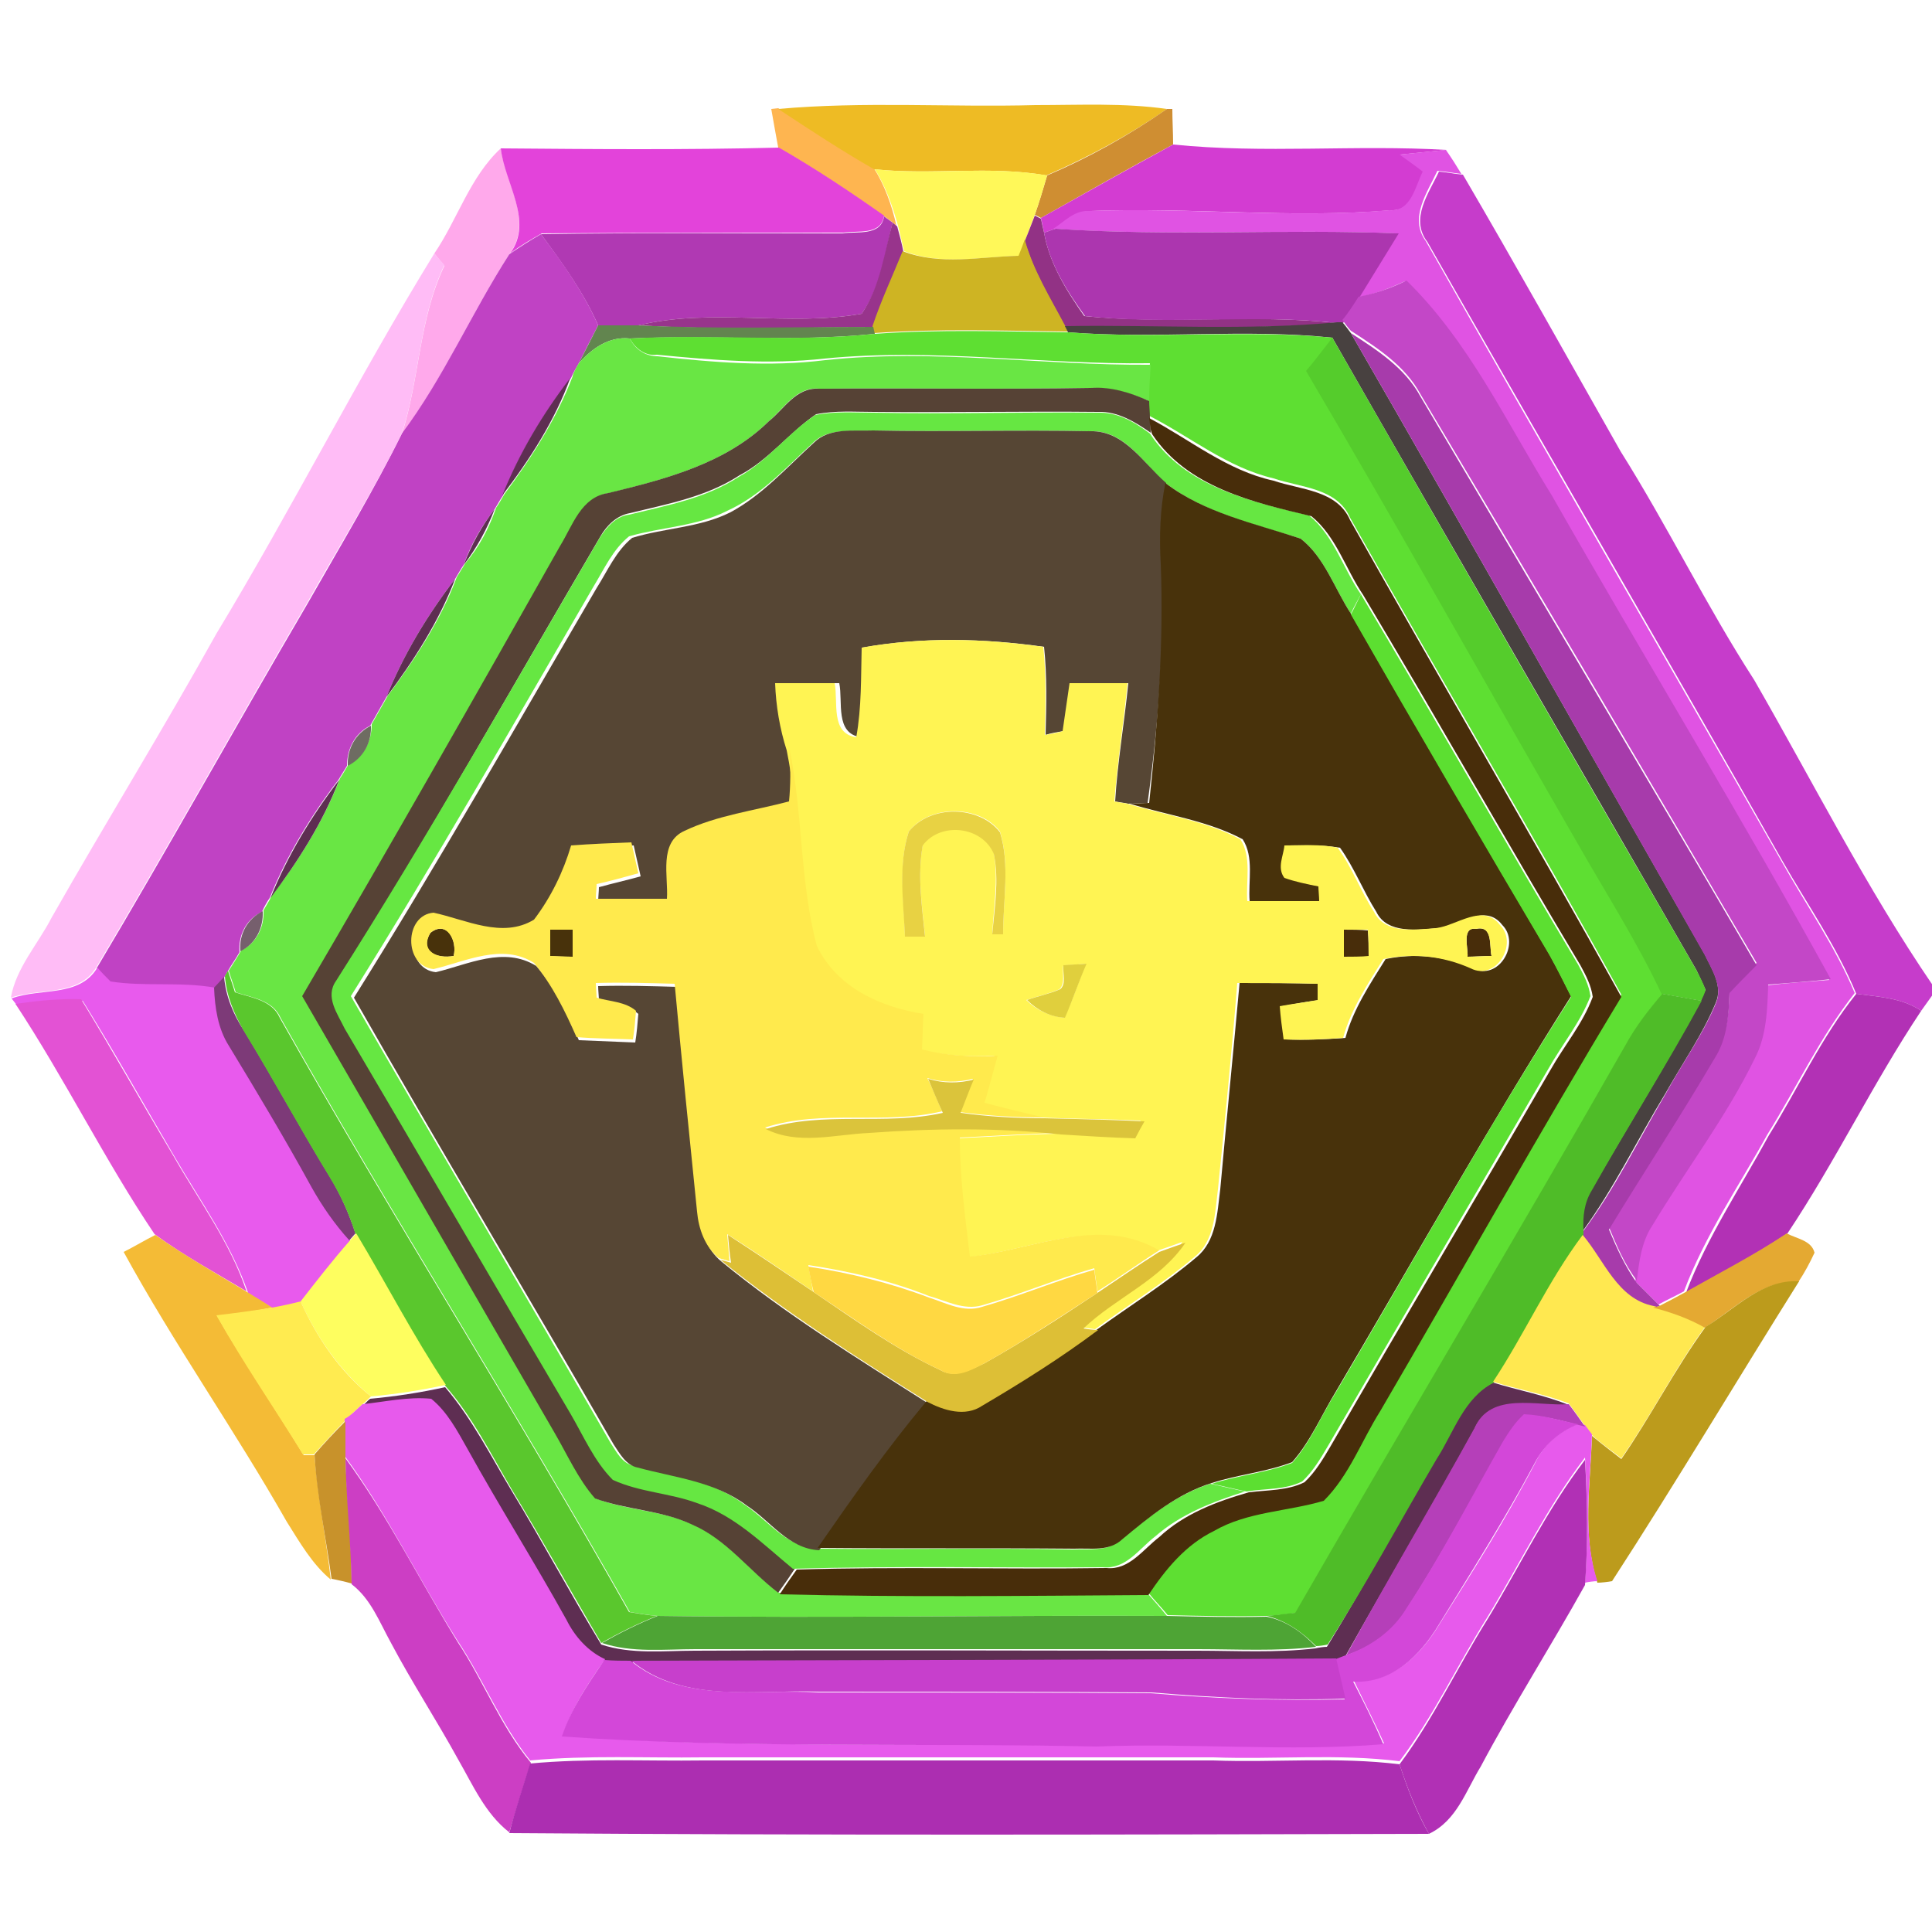 <?xml version="1.0" encoding="utf-8"?>
<!-- Generator: Adobe Illustrator 26.0.3, SVG Export Plug-In . SVG Version: 6.00 Build 0)  -->
<svg version="1.1" id="Layer_1" xmlns="http://www.w3.org/2000/svg" xmlns:xlink="http://www.w3.org/1999/xlink" x="0px" y="0px"
	 viewBox="0 0 250 250" style="enable-background:new 0 0 250 250;" xml:space="preserve">
<style type="text/css">
	.st0{fill:#FEB550;}
	.st1{fill:#EEBB24;}
	.st2{fill:#CF8E32;}
	.st3{fill:#FFA9EB;}
	.st4{fill:#E343DA;}
	.st5{fill:#D33CD2;}
	.st6{fill:#E053E3;}
	.st7{fill:#FFF859;}
	.st8{fill:#C63CCB;}
	.st9{fill:#B039B3;}
	.st10{fill:#923285;}
	.st11{fill:#98348C;}
	.st12{fill:#C042C4;}
	.st13{fill:#AC36AF;}
	.st14{fill:#CEB423;}
	.st15{fill:#FFBCF6;}
	.st16{fill:#C347C7;}
	.st17{fill:#62854F;}
	.st18{fill:#484140;}
	.st19{fill:#5EDF32;}
	.st20{fill:#A73BAB;}
	.st21{fill:#69E644;}
	.st22{fill:#55CC2C;}
	.st23{fill:#5E2E52;}
	.st24{fill:#564235;}
	.st25{fill:#66E742;}
	.st26{fill:#482D0A;}
	.st27{fill:#564634;}
	.st28{fill:#48320B;}
	.st29{fill:#5CDF31;}
	.st30{fill:#FFF453;}
	.st31{fill:#6E6C62;}
	.st32{fill:#FFEA4D;}
	.st33{fill:#E8D243;}
	.st34{fill:#765F6D;}
	.st35{fill:#E85AED;}
	.st36{fill:#E0CF3D;}
	.st37{fill:#7D3A78;}
	.st38{fill:#5AC72D;}
	.st39{fill:#E352D4;}
	.st40{fill:#4FBC28;}
	.st41{fill:#B231B5;}
	.st42{fill:#DBC43B;}
	.st43{fill:#F4BB36;}
	.st44{fill:#FEFE5F;}
	.st45{fill:#DDBF36;}
	.st46{fill:#FFE850;}
	.st47{fill:#E4A932;}
	.st48{fill:#FFD842;}
	.st49{fill:#BC9B1C;}
	.st50{fill:#FFEB50;}
	.st51{fill:#E75AEC;}
	.st52{fill:#B53FB9;}
	.st53{fill:#D347D9;}
	.st54{fill:#C8922B;}
	.st55{fill:#CC3EC4;}
	.st56{fill:#B130B5;}
	.st57{fill:#4EA435;}
	.st58{fill:#C73FCC;}
	.st59{fill:#AC2EB1;}
</style>
<g id="_x23_feb550ff">
	<path class="st0" d="M99.8,14.1l0.9-0.1c4.1,2.7,8.2,5.4,12.4,7.8c1.4,2.2,2.3,4.8,2.9,7.4l-0.6-0.5c-0.3-0.2-0.8-0.6-1.1-0.8
		c-4.4-3.1-8.9-6.1-13.6-8.8C100.4,17.5,100.1,15.8,99.8,14.1z"/>
</g>
<g id="_x23_eebb24ff">
	<path class="st1" d="M100.7,14.1c11.1-1,22.2-0.2,33.3-0.5c5.7,0,11.4-0.3,17,0.5c-4.9,3.4-10.1,6.2-15.6,8.6
		c-7.4-1.3-14.9,0-22.3-0.8C108.9,19.5,104.8,16.8,100.7,14.1z"/>
</g>
<g id="_x23_cf8e32ff">
	<path class="st2" d="M151,14.1l0.7,0c0,1.5,0.1,3,0.1,4.6c-5.8,3.1-11.4,6.3-17.1,9.5l-0.8-0.4c0.6-1.7,1.1-3.4,1.6-5.1
		C140.9,20.4,146.1,17.5,151,14.1z"/>
</g>
<g id="_x23_ffa9ebff">
	<path class="st3" d="M56.2,32.8c3-4.4,4.6-9.9,8.6-13.6c0.6,4.5,4.3,9.4,1.1,13.7c-4.9,7.6-8.5,16-13.9,23.3
		c2.3-7.2,2.2-14.9,5.5-21.8C57.2,34,56.5,33.2,56.2,32.8z"/>
</g>
<g id="_x23_e343daff">
	<path class="st4" d="M64.8,19.2c12,0.1,24,0.2,36-0.1c4.7,2.7,9.2,5.7,13.6,8.8c-0.4,2.6-3.4,1.9-5.3,2.2c-13,0-26,0-39,0.1
		c-1.4,0.8-2.8,1.6-4.1,2.6C69.1,28.6,65.3,23.7,64.8,19.2z"/>
</g>
<g id="_x23_d33cd2ff">
	<path class="st5" d="M134.7,28.2c5.7-3.2,11.4-6.4,17.1-9.5c11.8,1.2,23.6,0,35.4,0.7c-2,0.2-4,0.4-6,0.6c1.1,0.7,2.1,1.4,3.2,2.2
		c-1.1,1.9-1.6,5.1-4.3,5c-12.9,1.1-25.9-0.4-38.9,0.1c-1.8,0-3.1,1.4-4.6,2.3c-0.4,0.1-1.1,0.4-1.5,0.5
		C135,29.6,134.8,28.7,134.7,28.2z"/>
</g>
<g id="_x23_e053e3ff">
	<path class="st6" d="M181.1,20c2-0.2,4-0.4,6-0.6c0.7,1,1.4,2.1,2,3.1c-1-0.1-2-0.3-3.1-0.4c-1.3,2.8-3.7,6.1-1.5,9.1
		c15.2,26.8,30.7,53.4,46,80.2c3.2,5.7,7,11.1,9.5,17.1c-4.5,5.7-7.5,12.2-11.3,18.3c-3.7,6.7-8.1,13.1-10.8,20.3
		c-1.1,0.6-2.2,1.1-3.3,1.7c-1-1-2-2-3-3c0.3-2.5,0.6-5,2-7.1c4.3-7.3,9.6-14.1,13.3-21.7c1.5-2.9,1.7-6.3,1.7-9.5
		c2.7-0.3,5.4-0.5,8.1-0.7c-11.6-21.1-24.2-41.7-36.1-62.6c-5.9-9.5-10.7-19.9-18.8-27.8c-2,0.9-4,1.7-6.2,2.1
		c1.7-2.8,3.4-5.5,5.1-8.3c-14.8-0.6-29.6,0.4-44.4-0.6c1.4-0.9,2.7-2.4,4.6-2.3c13-0.5,26,1,38.9-0.1c2.8,0.2,3.3-3,4.3-5
		C183.2,21.5,182.2,20.8,181.1,20z"/>
</g>
<g id="_x23_fff859ff">
	<path class="st7" d="M113.2,21.9c7.4,0.8,14.9-0.5,22.3,0.8c-0.5,1.7-1,3.4-1.6,5.1c-0.4,1.1-0.8,2.1-1.2,3.2
		c-0.2,0.5-0.6,1.6-0.8,2.1c-4.9,0.1-10.1,1.3-14.9-0.6c-0.3-1.1-0.5-2.2-0.8-3.3C115.5,26.7,114.6,24.1,113.2,21.9z"/>
</g>
<g id="_x23_c63ccbff">
	<path class="st8" d="M186.2,22.2c1,0.1,2,0.3,3.1,0.4c6.9,11.8,13.6,23.8,20.4,35.8c6.1,9.7,11.1,20,17.3,29.6
		c7.6,13.2,14.5,26.9,23.1,39.5v1.2c-0.5,0.7-1,1.4-1.5,2.1c-2.5-1.7-5.5-1.8-8.4-2.2c-2.5-6.1-6.3-11.5-9.5-17.1
		c-15.2-26.8-30.7-53.4-46-80.2C182.4,28.3,184.9,25,186.2,22.2z"/>
</g>
<g id="_x23_b039b3ff">
	<path class="st9" d="M114.4,28c0.3,0.2,0.8,0.6,1.1,0.8c-1,4-1.5,8.3-4,11.8c-9.5,1.7-19.4-0.8-28.9,1.5c-1.7,0-3.5,0-5.2,0
		c-1.9-4.3-4.6-8-7.4-11.8c13-0.2,26-0.1,39-0.1C110.9,29.9,114,30.6,114.4,28z"/>
</g>
<g id="_x23_923285ff">
	<path class="st10" d="M133.9,27.9l0.8,0.4c0.1,0.5,0.3,1.4,0.4,1.8c0.7,4,2.9,7.5,5.2,10.8c10.9,1.1,21.8-0.3,32.7,0.9
		c-11.7,1-23.4,0.3-35.2,0.5c-1.9-3.6-4.1-7.2-5.2-11.1C133.1,30,133.5,28.9,133.9,27.9z"/>
</g>
<g id="_x23_98348cff">
	<path class="st11" d="M115.5,28.8l0.6,0.5c0.3,1.1,0.6,2.2,0.8,3.3c-1.3,3.2-2.8,6.4-3.9,9.7c-10.1,0.1-20.2,0.4-30.4-0.2
		c9.5-2.3,19.4,0.2,28.9-1.5C113.9,37.1,114.4,32.8,115.5,28.8z"/>
</g>
<g id="_x23_c042c4ff">
	<path class="st12" d="M65.9,32.9c1.3-0.9,2.7-1.8,4.1-2.6c2.8,3.7,5.5,7.5,7.4,11.8c-0.9,1.7-1.7,3.3-2.5,4.9
		c-0.3,0.5-0.8,1.4-1,1.9c-3.6,4.7-6.7,9.7-8.8,15.2c-0.3,0.4-0.8,1.3-1.1,1.8c-1.7,2.2-3.1,4.6-4,7.2c-0.3,0.4-0.8,1.3-1.1,1.8
		c-3.6,4.7-6.7,9.8-8.9,15.3c-0.7,1.2-1.4,2.5-2.1,3.7c-2,1-3,3-3,5.2c-0.3,0.5-0.8,1.3-1.1,1.8c-3.6,4.7-6.7,9.8-8.9,15.3
		c-0.3,0.4-0.8,1.3-1,1.8c-2,0.9-3.1,3-2.9,5.2c-0.5,0.9-1.1,1.7-1.6,2.6l-0.4,0.7c-0.3,0.3-1,1.1-1.3,1.4c-4.4-0.8-9-0.1-13.5-0.8
		c-0.4-0.5-1.3-1.4-1.7-1.8c9.3-15.6,18.1-31.5,27.3-47.2C44,70.7,48.3,63.6,52,56.1C57.4,48.9,61,40.5,65.9,32.9z"/>
</g>
<g id="_x23_ac36afff">
	<path class="st13" d="M135.1,30.1c0.4-0.1,1.1-0.4,1.5-0.5c14.8,1,29.6,0,44.4,0.6c-1.7,2.8-3.4,5.5-5.1,8.3
		c-0.7,1.1-1.4,2.2-2.1,3.3l-0.7,0c-10.9-1.2-21.8,0.3-32.7-0.9C138,37.6,135.8,34.1,135.1,30.1z"/>
</g>
<g id="_x23_ceb423ff">
	<path class="st14" d="M131.8,33.1c0.2-0.5,0.6-1.5,0.8-2.1c1.1,4,3.3,7.5,5.2,11.1l0.4,0.8c-8.4-0.1-16.7-0.4-25.1,0.2l-0.2-0.9
		c1.1-3.3,2.6-6.5,3.9-9.7C121.7,34.4,126.9,33.2,131.8,33.1z"/>
</g>
<g id="_x23_ffbcf6ff">
	<path class="st15" d="M56.2,32.8c0.3,0.4,1,1.1,1.3,1.5C54.2,41.2,54.3,49,52,56.1c-3.7,7.5-8.1,14.5-12.2,21.8
		c-9.2,15.7-18,31.6-27.3,47.2c-2.3,3.9-7.4,2.7-11.1,4c0.7-3.9,3.5-6.9,5.3-10.4C13.7,106.4,21.1,94.4,28,82
		C37.8,65.8,46.3,48.9,56.2,32.8z"/>
</g>
<g id="_x23_c347c7ff">
	<path class="st16" d="M175.8,38.4c2.1-0.4,4.2-1.1,6.2-2.1c8.1,7.9,12.9,18.3,18.8,27.8c11.9,20.9,24.5,41.5,36.1,62.6
		c-2.7,0.3-5.4,0.5-8.1,0.7c-0.1,3.2-0.2,6.6-1.7,9.5c-3.7,7.6-8.9,14.4-13.3,21.7c-1.4,2.1-1.7,4.7-2,7.1c-1.6-2.1-2.6-4.5-3.6-6.9
		c4.5-7.4,9.4-14.7,13.7-22.2c1.6-2.5,1.8-5.5,1.9-8.4c1.2-1.2,2.3-2.4,3.5-3.6c-14.4-24.6-28.9-49.1-43.5-73.6c-2-3.7-5.6-6-9-8.2
		c-0.3-0.3-0.8-1-1.1-1.4C174.4,40.6,175.1,39.5,175.8,38.4z"/>
</g>
<g id="_x23_62854fff">
	<path class="st17" d="M77.4,42.1c1.7,0,3.5,0,5.2,0c10.1,0.5,20.2,0.2,30.4,0.2l0.2,0.9c-10.5,1.1-21.1,0.1-31.7,0.6
		c-2.7-0.3-4.9,1.3-6.6,3.2C75.7,45.4,76.6,43.7,77.4,42.1z"/>
</g>
<g id="_x23_484140ff">
	<path class="st18" d="M137.8,42.2c11.7-0.2,23.5,0.6,35.2-0.5l0.7,0c0.3,0.3,0.8,1,1.1,1.4c15.4,26.7,30.5,53.6,45.8,80.4
		c0.9,1.9,2.4,4.1,1.4,6.3c-1.7,4.1-4.3,7.8-6.5,11.7c-3.6,5.9-6.6,12.2-10.7,17.8c-0.1-1.8,0.1-3.7,1.1-5.3
		c4.7-8.2,9.7-16.2,14.2-24.5c0.1-0.4,0.4-1.1,0.6-1.4c-0.4-0.9-0.8-1.8-1.2-2.6C203.8,98.2,188,71,172.4,43.7
		c-11.3-1.2-22.8,0.2-34.2-0.7L137.8,42.2z"/>
</g>
<g id="_x23_5edf32ff">
	<path class="st19" d="M81.5,43.8c10.6-0.6,21.2,0.5,31.7-0.6c8.3-0.6,16.7-0.3,25.1-0.2c11.4,0.9,22.8-0.4,34.2,0.7
		c-1.1,1.4-2.2,2.9-3.3,4.3c11.8,20.2,23.3,40.7,35,60.9c3.7,6.5,7.9,12.8,11,19.7c-1.8,2.1-3.4,4.3-4.8,6.7
		c-14,24.6-28.6,48.9-42.7,73.4c-1.2,0.2-2.5,0.3-3.7,0.4c-4.3,0.1-8.6,0-12.9-0.1c-0.8-1-1.7-1.9-2.5-2.9c2.2-3.3,4.8-6.5,8.5-8.3
		c4.4-2.5,9.5-2.4,14.2-3.9c3.2-3.2,4.8-7.7,7.3-11.6c10.5-17.8,20.5-35.9,31.2-53.6c-11.4-20.7-23.5-41.1-35.1-61.7
		c-1.7-3.9-6.4-3.9-9.9-5.1c-6-1.4-10.8-5.4-16.1-8.1c0-0.5-0.1-1.6-0.1-2.1c0-1.6,0.1-3.2,0.2-4.7c-14,0.2-28-2-42.1-0.6
		c-7.2,0.8-14.5,0.2-21.7-0.5C83.5,46.1,82.2,45.1,81.5,43.8z"/>
</g>
<g id="_x23_a73babff">
	<path class="st20" d="M174.8,43.1c3.4,2.2,7,4.5,9,8.2c14.5,24.5,29.1,49,43.5,73.6c-1.2,1.2-2.4,2.4-3.5,3.6
		c-0.1,2.9-0.3,5.9-1.9,8.4c-4.4,7.5-9.2,14.8-13.7,22.2c1,2.4,2.1,4.8,3.6,6.9c1,1,2,2,3,3l-0.8,0.2c-4.7-0.9-6.4-6-9.2-9.2l0-0.6
		c4.2-5.6,7.2-11.9,10.7-17.8c2.1-3.9,4.8-7.6,6.5-11.7c1-2.2-0.5-4.4-1.4-6.3C205.3,96.7,190.2,69.8,174.8,43.1z"/>
</g>
<g id="_x23_69e644ff">
	<path class="st21" d="M74.9,47c1.7-1.9,3.9-3.5,6.6-3.2c0.7,1.4,2,2.3,3.6,2.3c7.2,0.8,14.5,1.4,21.7,0.5c14-1.5,28,0.7,42.1,0.6
		c-0.1,1.6-0.2,3.1-0.2,4.7c-2.4-1-4.9-1.8-7.6-1.7c-11.7,0.2-23.4,0-35.1,0.1c-2.9-0.3-4.5,2.5-6.5,4.2C93.9,60,86.1,62,78.8,63.8
		c-3.5,0.5-4.6,4.2-6.2,6.8c-11,19.5-22.1,39-33.4,58.3c10.9,18.8,21.7,37.6,32.6,56.4c1.7,2.9,3.1,6.1,5.3,8.6
		c4.1,1.6,8.6,1.5,12.6,3.4c4.4,1.9,7.3,6,11.1,8.8c15.9,0.4,31.8,0.2,47.7,0.1c0.8,0.9,1.7,1.9,2.5,2.9c-22-0.1-44,0.3-65.9,0
		c-1.2-0.1-2.4-0.3-3.6-0.5c-14.6-25.9-30.6-51-45.2-76.9c-1-2.3-3.7-2.6-5.8-3.3c-0.2-0.7-0.7-2.1-0.9-2.8c0.5-0.8,1.1-1.7,1.6-2.6
		c2-1,3-3,2.9-5.2c0.2-0.4,0.8-1.3,1-1.8c3.6-4.7,6.8-9.8,8.9-15.3c0.3-0.4,0.8-1.3,1.1-1.8c2-1,3-3,3-5.2c0.7-1.2,1.4-2.5,2.1-3.7
		c3.5-4.7,6.8-9.7,8.9-15.3c0.3-0.5,0.8-1.3,1.1-1.8c1.8-2.1,3.1-4.6,4-7.2c0.3-0.4,0.8-1.3,1.1-1.8c3.5-4.7,6.7-9.7,8.8-15.2
		C74.1,48.4,74.6,47.5,74.9,47z"/>
</g>
<g id="_x23_55cc2cff">
	<path class="st22" d="M172.4,43.7c15.6,27.3,31.3,54.5,47.1,81.8c0.4,0.8,0.9,1.7,1.2,2.6c-0.1,0.4-0.4,1.1-0.6,1.4
		c-1.7-0.3-3.4-0.6-5.1-0.9c-3.2-6.8-7.3-13.2-11-19.7c-11.7-20.3-23.1-40.7-35-60.9C170.2,46.6,171.3,45.1,172.4,43.7z"/>
</g>
<g id="_x23_5e2e52ff">
	<path class="st23" d="M65,64.1c2.2-5.5,5.2-10.5,8.8-15.2C71.8,54.4,68.6,59.4,65,64.1z"/>
	<path class="st23" d="M60,73.1c1-2.6,2.3-5,4-7.2C63,68.5,61.7,70.9,60,73.1z"/>
	<path class="st23" d="M50,90.2c2.2-5.5,5.3-10.6,8.9-15.3C56.8,80.4,53.6,85.4,50,90.2z"/>
	<path class="st23" d="M35,116.2c2.2-5.5,5.3-10.6,8.9-15.3C41.8,106.4,38.6,111.4,35,116.2z"/>
	<path class="st23" d="M185.8,188.8c2.2-3.5,3.5-7.9,7.4-9.9c3.2,1,6.6,1.6,9.8,2.9c-4.1,0.3-10.1-1.7-12.2,3.1
		c-5.4,9.9-11.2,19.6-16.7,29.4c-0.3,0.1-1,0.4-1.3,0.5c-30.4,0.2-60.8,0.1-91.2,0.3c-1.2,0-2.3,0-3.4-0.1c-2.2-1.1-3.9-2.9-5-5.1
		c-4.1-7.5-8.7-14.7-12.8-22.1c-1.4-2.3-2.6-4.8-4.7-6.5c-3-0.3-5.9,0.4-8.9,0.7c0.3-0.2,0.8-0.8,1.1-1c3.3-0.3,6.5-0.8,9.7-1.5
		c3.5,4.1,5.9,8.9,8.6,13.4c4,6.6,7.6,13.3,11.6,19.9c3.9,1.3,8.1,0.8,12.1,0.8c21.7-0.1,43.3,0,65,0c5.1,0,10.2,0.3,15.3-0.3
		c0.4-0.1,1.1-0.2,1.5-0.2C176.7,204.9,181.1,196.8,185.8,188.8z"/>
</g>
<g id="_x23_564235ff">
	<path class="st24" d="M99.5,54.5c2-1.6,3.5-4.4,6.5-4.2c11.7-0.1,23.4,0.1,35.1-0.1c2.6-0.2,5.2,0.6,7.6,1.7c0,0.5,0.1,1.6,0.1,2.1
		c0,0.5,0.1,1.5,0.1,2c-2-1.4-4.3-2.8-6.8-2.7c-9.7-0.1-19.4,0.1-29,0c-2.5,0-5-0.2-7.5,0.3c-3.5,2.4-6.1,5.9-9.9,7.9
		c-4.3,2.8-9.3,3.7-14.2,4.9c-1.7,0.3-3,1.6-3.8,3C66.4,88.7,55.5,108,43.8,126.8c-1.5,2.1,0.2,4.3,1.1,6.2
		c9.8,16.5,19.4,33.2,29.2,49.8c1.8,2.9,3.1,6.1,5.5,8.6c3.4,1.6,7.3,1.7,10.9,3c4.8,1.6,8.5,5.4,12.4,8.5c-0.7,1.1-1.4,2.1-2.2,3.2
		c-3.8-2.9-6.7-6.9-11.1-8.8c-4-1.9-8.5-1.9-12.6-3.4c-2.2-2.5-3.6-5.7-5.3-8.6c-10.9-18.8-21.7-37.6-32.6-56.4
		c11.3-19.3,22.4-38.8,33.4-58.3c1.6-2.6,2.7-6.3,6.2-6.8C86.1,62,93.9,60,99.5,54.5z"/>
</g>
<g id="_x23_66e742ff">
	<path class="st25" d="M105.5,53.7c2.5-0.5,5-0.3,7.5-0.3c9.7,0.2,19.4-0.1,29,0c2.6-0.1,4.8,1.2,6.8,2.7
		c4.5,6.9,13.1,8.8,20.6,10.6c3.2,2.6,4.4,6.9,6.7,10.2c-0.3,0.6-1,1.8-1.3,2.5c-2.1-3.2-3.4-7.3-6.5-9.7c-6-1.9-12.4-3.3-17.5-7.2
		c-2.9-2.6-5.3-6.9-9.8-6.7c-9.4-0.2-18.7,0.1-28.1-0.1c-2.6,0.2-5.7-0.4-7.7,1.6c-3.5,3.2-6.7,6.8-11.1,8.8
		c-3.9,2-8.5,2.1-12.7,3.3c-2.1,1.7-3.2,4.2-4.6,6.5c-10.3,17.7-20.5,35.6-31.4,53c11.1,19.3,22.5,38.5,33.6,57.8
		c0.8,1.2,1.5,2.7,3.1,3c4.8,1.3,10,1.8,14.1,4.9c3.1,2,5.4,5.5,9.4,5.8c11.1,0.1,22.2-0.1,33.2,0.1c2.1-0.1,4.5,0.3,6.2-1.2
		c3.5-2.9,7.2-5.9,11.6-7.3c1.5,0.3,3,0.7,4.5,1c-4.1,1.3-8.3,2.9-11.6,5.8c-2.1,1.6-3.8,4.3-6.8,4c-13.4,0.1-26.7-0.2-40.1,0.2
		c-3.9-3.2-7.5-6.9-12.4-8.5c-3.5-1.3-7.4-1.4-10.9-3c-2.4-2.4-3.8-5.7-5.5-8.6c-9.8-16.6-19.4-33.2-29.2-49.8
		c-0.9-1.9-2.6-4.1-1.1-6.2C55.5,108,66.4,88.7,77.6,69.6c0.9-1.4,2.1-2.8,3.8-3c4.9-1.2,9.9-2.1,14.2-4.9
		C99.4,59.6,102,56,105.5,53.7z"/>
</g>
<g id="_x23_482d0aff">
	<path class="st26" d="M148.7,54.1c5.3,2.8,10.1,6.8,16.1,8.1c3.5,1.2,8.2,1.2,9.9,5.1c11.6,20.6,23.6,41,35.1,61.7
		c-10.7,17.7-20.8,35.8-31.2,53.6c-2.4,3.8-4,8.3-7.3,11.6c-4.7,1.4-9.9,1.4-14.2,3.9c-3.7,1.8-6.3,5-8.5,8.3
		c-15.9,0.1-31.8,0.3-47.7-0.1c0.7-1.1,1.4-2.1,2.2-3.2c13.4-0.4,26.7,0,40.1-0.2c2.9,0.3,4.7-2.4,6.8-4c3.2-3,7.4-4.6,11.6-5.8
		c2.4-0.3,5-0.2,7.2-1.3c1.4-1.3,2.4-3,3.4-4.7c9.4-16.3,19-32.4,28.4-48.6c1.8-3.2,4.2-6,5.5-9.5c-0.2-1.5-0.9-2.8-1.6-4.1
		c-9.5-15.9-18.6-32-28.1-47.9c-2.3-3.4-3.5-7.6-6.7-10.2c-7.5-1.8-16-3.7-20.6-10.6C148.8,55.6,148.8,54.6,148.7,54.1z"/>
	<path class="st26" d="M173.9,120.3c0.8,0,2.3,0,3.1,0.1c0.1,1.1,0.1,2.2,0.1,3.4c-0.8,0-2.4,0.1-3.2,0.1
		C173.9,122.6,173.9,121.4,173.9,120.3z"/>
	<path class="st26" d="M189.9,123.8c0.1-1.1-0.8-3.9,1.1-3.6c2.2-0.5,1.7,2.1,2,3.5C192.2,123.7,190.6,123.8,189.9,123.8z"/>
</g>
<g id="_x23_564634ff">
	<path class="st27" d="M105.3,57.3c2-2,5.1-1.5,7.7-1.6c9.4,0.2,18.7-0.1,28.1,0.1c4.4-0.1,6.8,4.1,9.8,6.7c-0.7,3.5-0.8,7-0.6,10.5
		c0.4,10.3-0.4,20.7-1.8,30.9c-0.6,0-1.9,0.1-2.5,0.1c-0.4-0.1-1.3-0.2-1.7-0.3c0.3-5.1,1.2-10.2,1.7-15.3c-2.5,0-5,0-7.5,0
		c-0.3,2.1-0.6,4.1-0.9,6.2c-0.6,0.1-1.8,0.3-2.3,0.5c0.1-3.8,0.2-7.6-0.2-11.4c-7.8-1.1-15.7-1.3-23.5,0.1c-0.1,3.8,0,7.7-0.2,11.6
		c-3.4-0.5-2.3-4.6-2.8-7c-2.6,0-5.1,0-7.7,0c0.1,3,0.6,5.9,1.5,8.7c0,2.3,0,4.7,0,7c-4.5,1.2-9.2,1.8-13.5,3.8
		c-3.4,1.5-2,5.9-2.3,8.8c-3.1,0-6.2,0-9.2,0c0-0.5,0.1-1.4,0.1-1.9c1.8-0.5,3.6-0.9,5.4-1.4c-0.3-1.3-0.6-2.7-0.9-4
		c-2.6,0.1-5.2,0.2-7.8,0.4c-1.1,3.4-2.6,6.7-4.8,9.6c-4.2,2.5-8.8,0-13-0.9c-3.9,0.4-3.9,6.9,0,7.3c4.2-1,8.8-3.4,13-0.8
		c2.4,2.8,4.1,6.2,5.5,9.6c2.4,0.1,4.9,0.2,7.3,0.3c0.2-1.2,0.3-2.5,0.4-3.7c-1.4-1.2-3.4-1.2-5.1-1.7c0-0.5-0.1-1.4-0.1-1.9
		c3.4-0.1,6.8,0,10.2,0.1c0.8,9.8,1.9,19.7,2.9,29.5c0.2,2.2,1,4.5,2.8,6c8.4,6.9,17.7,12.6,26.8,18.4c-5.1,6-9.6,12.5-14.1,19
		c-4-0.2-6.3-3.8-9.4-5.8c-4.1-3.1-9.3-3.6-14.1-4.9c-1.5-0.3-2.3-1.8-3.1-3c-11.1-19.3-22.6-38.5-33.6-57.8
		c10.9-17.4,21-35.2,31.4-53c1.4-2.2,2.5-4.8,4.6-6.5c4.2-1.3,8.7-1.3,12.7-3.3C98.6,64.1,101.8,60.5,105.3,57.3z"/>
</g>
<g id="_x23_48320bff">
	<path class="st28" d="M150.2,73c-0.2-3.5-0.1-7.1,0.6-10.5c5.1,3.9,11.5,5.2,17.5,7.2c3.1,2.4,4.4,6.5,6.5,9.7
		c8.5,14.8,17.1,29.5,25.7,44.1c1,1.8,1.9,3.6,2.8,5.4c-10.6,16.7-20.3,34-30.4,51.1c-1.9,3.1-3.3,6.5-5.7,9.2
		c-3.4,1.3-7,1.6-10.4,2.7c-4.5,1.4-8.1,4.4-11.6,7.3c-1.7,1.6-4.1,1.1-6.2,1.2c-11.1-0.1-22.2,0-33.2-0.1c4.5-6.5,9-12.9,14.1-19
		c2.2,1.1,4.9,2,7.1,0.5c5.2-3,10.2-6.2,15-9.8c4.3-3.1,8.8-5.9,12.8-9.3c2.6-2.1,2.7-5.7,3.1-8.8c0.8-8.9,1.7-17.8,2.5-26.7
		c3.4,0,6.9,0,10.4,0.1c0,0.5,0,1.6,0,2.1c-1.6,0.2-3.3,0.5-4.9,0.8c0.1,1.4,0.3,2.9,0.5,4.3c2.6,0.1,5.1,0,7.7-0.2
		c1-3.7,3.2-7,5.2-10.2c3.8-0.8,7.7-0.4,11.3,1.2c3.3,1.7,6.2-3.2,3.8-5.6c-2.2-2.9-5.6,0.1-8.3,0.4c-2.6,0.2-6.6,0.8-8-2.1
		c-1.7-2.7-2.9-5.8-4.7-8.3c-2.3-0.4-4.6-0.3-6.9-0.3c-0.2,1.4-1,3,0,4.2c1.4,0.5,2.9,0.8,4.4,1.1c0,0.5,0.1,1.4,0.1,1.9
		c-3.1,0-6.2,0-9.3,0c-0.2-2.6,0.6-5.7-0.9-8c-4.5-2.4-9.7-3.1-14.6-4.6c0.6,0,1.9-0.1,2.5-0.1C149.8,93.7,150.6,83.3,150.2,73z"/>
	<path class="st28" d="M55.7,120.7c2.2-1.7,3.5,1.1,3,3C56.5,124.1,54.2,123.1,55.7,120.7z"/>
	<path class="st28" d="M71.2,120.3c0.7,0,2.2,0,2.9,0c0,1.2,0,2.3,0,3.5c-0.7,0-2.2,0-2.9-0.1C71.2,122.6,71.2,121.4,71.2,120.3z"/>
</g>
<g id="_x23_5cdf31ff">
	<path class="st29" d="M176.1,76.9c9.5,15.9,18.6,32,28.1,47.9c0.7,1.3,1.4,2.6,1.6,4.1c-1.3,3.4-3.7,6.3-5.5,9.5
		c-9.4,16.2-19,32.4-28.4,48.6c-1,1.7-2,3.4-3.4,4.7c-2.2,1.1-4.8,0.9-7.2,1.3c-1.5-0.3-3-0.7-4.5-1c3.4-1.1,7-1.4,10.4-2.7
		c2.4-2.7,3.8-6.2,5.7-9.2c10.1-17.1,19.7-34.4,30.4-51.1c-0.9-1.8-1.8-3.6-2.8-5.4c-8.7-14.7-17.3-29.4-25.7-44.1
		C175.2,78.8,175.8,77.5,176.1,76.9z"/>
</g>
<g id="_x23_fff453ff">
	<path class="st30" d="M111.5,83.8c7.8-1.4,15.7-1.2,23.5-0.1c0.4,3.8,0.3,7.6,0.2,11.4c0.6-0.1,1.8-0.3,2.3-0.5
		c0.3-2.1,0.6-4.1,0.9-6.2c2.5,0,5,0,7.5,0c-0.5,5.1-1.3,10.2-1.7,15.3c0.4,0.1,1.2,0.2,1.7,0.3c4.9,1.5,10.1,2.2,14.6,4.6
		c1.5,2.3,0.7,5.4,0.9,8c3.1,0,6.2,0,9.3,0c0-0.5-0.1-1.5-0.1-1.9c-1.5-0.3-3-0.6-4.4-1.1c-1-1.3-0.1-2.9,0-4.2
		c2.3,0,4.7-0.2,6.9,0.3c1.9,2.6,3,5.7,4.7,8.3c1.4,2.9,5.3,2.3,8,2.1c2.7-0.3,6.1-3.3,8.3-0.4c2.4,2.4-0.5,7.3-3.8,5.6
		c-3.6-1.6-7.4-2-11.3-1.2c-2,3.2-4.2,6.5-5.2,10.2c-2.6,0.2-5.1,0.3-7.7,0.2c-0.2-1.4-0.4-2.9-0.5-4.3c1.6-0.3,3.3-0.5,4.9-0.8
		c0-0.5,0-1.6,0-2.1c-3.5-0.1-6.9-0.1-10.4-0.1c-0.7,8.9-1.6,17.8-2.5,26.7c-0.4,3.1-0.4,6.7-3.1,8.8c-4,3.4-8.6,6.2-12.8,9.3
		c-0.5-0.1-1.4-0.2-1.9-0.2c4.2-4,10-6.1,13.2-11.1c-1.1,0.4-2.2,0.8-3.4,1.2c-7.8-4.6-16.4,0-24.5,0.8c-0.6-5.1-1.3-10.2-1.3-15.4
		c4.3-0.2,8.7-0.5,13-0.6c3.2,0.2,6.4,0.4,9.6,0.5c0.3-0.5,0.9-1.6,1.2-2.2c-4.3-0.2-8.6-0.2-12.9-0.4c-2.6-0.5-5.2-1.2-7.7-1.9
		c0.5-2,1.1-4.1,1.7-6.1c-3.3,0.2-6.6,0-9.8-0.8c0.1-1.5,0.1-3.1,0.2-4.6c-5.6-0.9-11.2-3.5-13.8-8.8c-2.2-8.3-1.8-17-3.5-25.3
		c-0.9-2.8-1.4-5.8-1.5-8.7c2.6,0,5.1,0,7.7,0c0.5,2.4-0.6,6.5,2.8,7C111.5,91.5,111.4,87.6,111.5,83.8 M117.6,107.6
		c-1.4,4.3-0.6,9-0.5,13.5c0.7,0,1.9,0,2.6,0c-0.4-3.9-1-7.8-0.3-11.8c2.3-3.1,7.8-2.5,9.2,1.1c0.6,3.4,0,6.9-0.2,10.4
		c0.4,0,1.1,0,1.4,0c0-4.4,0.9-8.9-0.4-13.2C126.7,104.1,120.3,104.1,117.6,107.6 M173.9,120.3c0,1.2,0,2.3,0,3.5
		c0.8,0,2.4,0,3.2-0.1c0-1.1,0-2.2-0.1-3.4C176.2,120.3,174.7,120.3,173.9,120.3 M189.9,123.8c0.8,0,2.4-0.1,3.1-0.1
		c-0.3-1.3,0.2-4-2-3.5C189.1,119.9,190,122.7,189.9,123.8 M137.6,124.9c-0.2,1,0.3,2.3-0.5,3.1c-1.4,0.6-2.8,0.9-4.3,1.4
		c1.3,1.3,3,2.1,4.9,2.3c1.1-2.3,1.9-4.7,2.8-7C139.6,124.8,138.6,124.9,137.6,124.9z"/>
</g>
<g id="_x23_6e6c62ff">
	<path class="st31" d="M45,99.1c-0.1-2.2,1-4.2,3-5.2C48.1,96.1,47,98.1,45,99.1z"/>
</g>
<g id="_x23_ffea4dff">
	<path class="st32" d="M102.2,97.1c1.7,8.3,1.3,17.1,3.5,25.3c2.6,5.4,8.2,7.9,13.8,8.8c-0.1,1.5-0.1,3.1-0.2,4.6
		c3.2,0.8,6.5,1,9.8,0.8c-0.6,2.1-1.1,4.1-1.7,6.1c2.6,0.7,5.1,1.3,7.7,1.9c-3.6,0-7.3-0.2-10.9-0.7c0.5-1.4,1.1-2.8,1.7-4.3
		c-2,0.5-4,0.5-5.9-0.1c0.7,1.4,1.3,2.9,1.9,4.3c-7.5,1.8-15.5-0.3-22.9,2.1c4.2,2.2,8.9,0.8,13.4,0.5c8.2-0.6,16.6-0.7,24.8,0.2
		c-4.3,0.1-8.7,0.4-13,0.6c0,5.2,0.7,10.3,1.3,15.4c8.1-0.8,16.7-5.4,24.5-0.8c-2.7,1.7-5.3,3.6-8,5.3c-0.1-1-0.3-2-0.4-3
		c-4.9,1.4-9.6,3.4-14.5,4.8c-2.4,0.7-4.7-0.6-6.9-1.2c-5-2-10.3-3.2-15.6-4c0.2,1.1,0.4,2.3,0.6,3.4c-3.7-2.5-7.3-5-11.1-7.4
		c0.1,1.2,0.2,2.3,0.3,3.5c-0.3-0.1-1.1-0.3-1.4-0.4c-1.8-1.5-2.6-3.8-2.8-6c-1-9.8-2-19.7-2.9-29.5c-3.4-0.1-6.8-0.2-10.2-0.1
		c0,0.5,0.1,1.4,0.1,1.9c1.7,0.5,3.7,0.5,5.1,1.7c-0.1,1.2-0.2,2.5-0.4,3.7c-2.4-0.1-4.9-0.1-7.3-0.3c-1.5-3.4-3.1-6.7-5.5-9.6
		c-4.1-2.6-8.8-0.2-13,0.8c-3.9-0.4-3.8-7,0-7.3c4.2,0.9,8.9,3.4,13,0.9c2.2-2.9,3.8-6.2,4.8-9.6c2.6-0.2,5.2-0.3,7.8-0.4
		c0.3,1.3,0.6,2.7,0.9,4c-1.8,0.5-3.6,1-5.4,1.4c0,0.5-0.1,1.4-0.1,1.9c3.1,0,6.2,0,9.2,0c0.2-2.9-1.1-7.3,2.3-8.8
		c4.2-2,9-2.6,13.5-3.8C102.3,101.7,102.3,99.4,102.2,97.1 M55.7,120.7c-1.4,2.4,0.9,3.4,3,3C59.2,121.8,57.8,119,55.7,120.7
		 M71.2,120.3c0,1.1,0,2.2,0,3.4c0.7,0,2.2,0.1,2.9,0.1c0-1.2,0-2.3,0-3.5C73.4,120.3,72,120.3,71.2,120.3z"/>
</g>
<g id="_x23_e8d243ff">
	<path class="st33" d="M117.6,107.6c2.8-3.5,9.1-3.4,11.8,0.1c1.3,4.2,0.4,8.8,0.4,13.2c-0.4,0-1.1,0-1.4,0c0.3-3.5,0.9-7,0.2-10.4
		c-1.5-3.6-6.9-4.2-9.2-1.1c-0.7,3.9-0.1,7.9,0.3,11.8c-0.7,0-1.9,0-2.6,0C116.9,116.6,116.2,111.9,117.6,107.6z"/>
</g>
<g id="_x23_765f6dff">
	<path class="st34" d="M31.1,123.1c-0.2-2.2,0.9-4.2,2.9-5.2C34.1,120.1,33.1,122.1,31.1,123.1z"/>
</g>
<g id="_x23_e85aedff">
	<path class="st35" d="M1.5,129.2c3.7-1.4,8.8-0.1,11.1-4c0.4,0.5,1.3,1.4,1.7,1.8c4.4,0.7,9,0,13.5,0.8c0.1,2.6,0.5,5.3,2,7.6
		c3.7,6,7.2,12.1,10.7,18.3c1.4,2.5,3,4.8,4.9,6.9c-2.2,2.5-4.3,5.2-6.4,7.9c-1.2,0.3-2.5,0.5-3.7,0.8c-1.1-0.7-2.2-1.3-3.2-2
		c-2.2-6.4-6.2-11.9-9.5-17.6c-4-6.8-7.8-13.6-11.9-20.2c-2.8-0.1-5.7,0.2-8.5,0.6L1.5,129.2z"/>
</g>
<g id="_x23_e0cf3dff">
	<path class="st36" d="M137.6,124.9c1-0.1,2-0.1,3-0.2c-1,2.3-1.8,4.7-2.8,7c-1.9-0.1-3.6-1-4.9-2.3c1.4-0.5,2.9-0.8,4.3-1.4
		C138,127.3,137.5,126,137.6,124.9z"/>
</g>
<g id="_x23_7d3a78ff">
	<path class="st37" d="M27.7,127.8c0.3-0.3,1-1.1,1.3-1.4c0.2,2.5,1.2,4.9,2.6,7c3.8,6.2,7.3,12.7,11.1,18.9
		c1.4,2.3,2.5,4.8,3.3,7.3l-0.8,0.9c-1.9-2.1-3.5-4.4-4.9-6.9c-3.4-6.2-7-12.2-10.7-18.3C28.2,133.1,27.8,130.4,27.7,127.8z"/>
</g>
<g id="_x23_5ac72dff">
	<path class="st38" d="M29.1,126.3l0.4-0.7c0.2,0.7,0.7,2.1,0.9,2.8c2.1,0.7,4.8,1,5.8,3.3c14.6,25.9,30.6,51,45.2,76.9
		c1.2,0.2,2.4,0.4,3.6,0.5c-2.5,1-4.9,2.2-7.2,3.5c-3.9-6.6-7.6-13.3-11.6-19.9c-2.7-4.6-5.1-9.4-8.6-13.4
		c-4.3-6.3-7.7-13.1-11.6-19.6c-0.8-2.6-1.9-5-3.3-7.3c-3.8-6.2-7.3-12.7-11.1-18.9C30.3,131.2,29.3,128.9,29.1,126.3z"/>
</g>
<g id="_x23_e352d4ff">
	<path class="st39" d="M2,129.9c2.8-0.4,5.7-0.7,8.5-0.6c4.1,6.7,7.9,13.5,11.9,20.2c3.3,5.8,7.4,11.3,9.5,17.6
		c-4-2.4-8.1-4.6-11.9-7.4C13.6,150.2,8.4,139.6,2,129.9z"/>
</g>
<g id="_x23_4fbc28ff">
	<path class="st40" d="M210.3,135.3c1.3-2.4,3-4.6,4.8-6.7c1.7,0.3,3.4,0.6,5.1,0.9c-4.5,8.3-9.6,16.3-14.2,24.5
		c-1,1.6-1.2,3.4-1.1,5.3l0,0.6c-4.4,6-7.5,12.8-11.6,19c-3.9,2-5.2,6.5-7.4,9.9c-4.7,8-9.1,16.2-14.1,24c-0.4,0.1-1.1,0.2-1.5,0.2
		c-1.8-1.8-3.9-3.3-6.4-3.9c1.2-0.1,2.5-0.3,3.7-0.4C181.7,184.2,196.3,159.9,210.3,135.3z"/>
</g>
<g id="_x23_b231b5ff">
	<path class="st41" d="M228.9,146.9c3.8-6.1,6.8-12.7,11.3-18.3c2.9,0.4,5.9,0.5,8.4,2.2c-6.2,9.3-11.1,19.5-17.3,28.8
		c-4.2,2.8-8.7,5.2-13.1,7.6C220.9,160.1,225.2,153.7,228.9,146.9z"/>
</g>
<g id="_x23_dbc43bff">
	<path class="st42" d="M120.1,139.6c1.9,0.6,4,0.6,5.9,0.1c-0.6,1.4-1.1,2.8-1.7,4.3c3.6,0.5,7.2,0.7,10.9,0.7
		c4.3,0.1,8.6,0.2,12.9,0.4c-0.3,0.5-0.9,1.6-1.2,2.2c-3.2-0.1-6.4-0.3-9.6-0.5c-8.2-0.9-16.6-0.8-24.8-0.2
		c-4.5,0.2-9.2,1.6-13.4-0.5c7.4-2.4,15.4-0.4,22.9-2.1C121.3,142.5,120.7,141,120.1,139.6z"/>
</g>
<g id="_x23_f4bb36ff">
	<path class="st43" d="M16,162c1.4-0.7,2.7-1.5,4.1-2.2c3.8,2.7,7.9,5,11.9,7.4c1.1,0.7,2.2,1.3,3.2,2c-2.4,0.5-4.8,0.8-7.1,1.1
		c3.5,6.1,7.5,11.9,11.2,18c0.3,0,1,0,1.4,0c0.4,5.4,1.5,10.7,2.1,16.1c-2.4-2-4-4.8-5.7-7.5C30.4,185.1,22.5,173.9,16,162z"/>
</g>
<g id="_x23_fefe5fff">
	<path class="st44" d="M45.3,160.5l0.8-0.9c3.9,6.5,7.4,13.3,11.6,19.6c-3.2,0.7-6.5,1.2-9.7,1.5c-4-3.3-7-7.6-9.1-12.3
		C41,165.7,43.1,163,45.3,160.5z"/>
</g>
<g id="_x23_ddbf36ff">
	<path class="st45" d="M94.2,159.8c3.7,2.4,7.4,4.9,11.1,7.4c5.3,3.6,10.6,7.4,16.4,10.1c1.9,1.1,4-0.1,5.7-0.9
		c5-2.8,9.8-5.9,14.6-9.1c2.7-1.8,5.3-3.6,8-5.3c1.1-0.4,2.2-0.8,3.4-1.2c-3.3,4.9-9,7.1-13.2,11.1c0.5,0.1,1.4,0.2,1.9,0.2
		c-4.8,3.6-9.9,6.8-15,9.8c-2.2,1.5-5,0.6-7.1-0.5c-9.2-5.8-18.4-11.6-26.8-18.4c0.3,0.1,1.1,0.3,1.4,0.4
		C94.4,162.2,94.3,161,94.2,159.8z"/>
</g>
<g id="_x23_ffe850ff">
	<path class="st46" d="M193.2,178.8c4.1-6.2,7.1-13,11.6-19c2.8,3.3,4.5,8.3,9.2,9.2c2.3,0.6,4.6,1.5,6.7,2.6
		c-4,5.5-7,11.5-10.9,17.1c-1.3-1-2.6-1.9-3.8-3c-0.2-0.3-0.7-0.9-0.9-1.2c-0.7-1-1.4-1.9-2.1-2.9
		C199.9,180.4,196.5,179.8,193.2,178.8z"/>
</g>
<g id="_x23_e4a932ff">
	<path class="st47" d="M218.1,167.2c4.4-2.5,8.9-4.8,13.1-7.6c1.3,0.7,3.2,0.9,3.6,2.5c-0.6,1.3-1.3,2.6-2.1,3.8
		c-4.8-0.3-8.3,3.5-12.1,5.9c-2.1-1.2-4.4-2-6.7-2.6l0.8-0.2C215.9,168.4,217,167.8,218.1,167.2z"/>
</g>
<g id="_x23_ffd842ff">
	<path class="st48" d="M104.6,163.9c5.3,0.8,10.6,2.1,15.6,4c2.2,0.7,4.5,2,6.9,1.2c4.9-1.4,9.6-3.4,14.5-4.8c0.1,1,0.3,2,0.4,3
		c-4.8,3.1-9.6,6.3-14.6,9.1c-1.7,0.9-3.8,2.1-5.7,0.9c-5.8-2.7-11.1-6.6-16.4-10.1C105,166.1,104.8,165,104.6,163.9z"/>
</g>
<g id="_x23_bc9b1cff">
	<path class="st49" d="M220.7,171.7c3.8-2.3,7.3-6.2,12.1-5.9c-8.1,12.9-15.9,26-24.2,38.8c-0.5,0.1-1.4,0.2-1.9,0.2
		c-2-6.2-0.9-12.7-0.7-19c1.2,1,2.5,2,3.8,3C213.6,183.3,216.7,177.2,220.7,171.7z"/>
</g>
<g id="_x23_ffeb50ff">
	<path class="st50" d="M35.2,169.2c1.2-0.2,2.5-0.5,3.7-0.8c2.1,4.7,5.1,9.1,9.1,12.3c-0.3,0.3-0.8,0.8-1.1,1
		c-0.8,0.7-1.5,1.4-2.3,2.2c-1.4,1.4-2.7,2.9-4,4.3c-0.3,0-1,0-1.4,0c-3.7-6-7.7-11.8-11.2-18C30.5,169.9,32.8,169.6,35.2,169.2z"/>
</g>
<g id="_x23_e75aecff">
	<path class="st51" d="M46.9,181.7c2.9-0.3,5.9-1,8.9-0.7c2.1,1.7,3.4,4.2,4.7,6.5c4.1,7.4,8.7,14.7,12.8,22.1
		c1.1,2.2,2.8,4.1,5,5.1c-2.2,3.1-4.3,6.3-5.5,9.9c23,1.7,46.1,0.9,69.2,1.3c12.4-0.6,24.7,0.7,37.1-0.3c-1.2-2.7-2.6-5.4-3.9-8.1
		c5,0.3,8.7-3.4,11.1-7.4c4.3-6.8,8.6-13.6,12.3-20.7c1.1-2.4,3.2-4.2,5.7-5.2l0.8,0.2c0.2,0.3,0.7,0.9,0.9,1.2
		c-0.2,6.3-1.3,12.9,0.7,19c-0.4,0-1.2,0.1-1.6,0.2c0.4-5.4,0.3-10.8,0-16.2c-4.9,6.4-8.4,13.7-12.6,20.6c-3.9,6.2-7,12.9-11.4,18.7
		c-8-1-16.1-0.2-24.1-0.5c-22,0-44,0-66,0c-7.4,0.1-14.9-0.3-22.4,0.4c-3.8-4.7-6-10.4-9.4-15.5c-5-7.9-9.1-16.4-14.6-23.9
		c-0.1-1.6,0-3.2,0-4.8C45.4,183.2,46.1,182.4,46.9,181.7z"/>
</g>
<g id="_x23_b53fb9ff">
	<path class="st52" d="M190.8,184.8c2.1-4.8,8.1-2.8,12.2-3.1c0.7,0.9,1.4,1.9,2.1,2.9l-0.8-0.2c-2.3-0.6-4.6-1.2-7-1.3
		c-1.1,1-1.9,2.2-2.7,3.5c-4.1,7.2-8,14.5-12.5,21.5c-1.8,3-4.6,5-7.9,6.1C179.6,204.3,185.4,194.6,190.8,184.8z"/>
</g>
<g id="_x23_d347d9ff">
	<path class="st53" d="M194.5,186.5c0.8-1.3,1.6-2.5,2.7-3.5c2.4,0.1,4.7,0.8,7,1.3c-2.5,1-4.5,2.8-5.7,5.2
		c-3.8,7.1-8.1,13.9-12.3,20.7c-2.4,4-6.1,7.7-11.1,7.4c1.4,2.7,2.7,5.3,3.9,8.1c-12.3,1-24.7-0.2-37.1,0.3
		c-23.1-0.5-46.2,0.3-69.2-1.3c1.2-3.6,3.4-6.8,5.5-9.9c1.2,0.1,2.3,0.1,3.4,0.1c6.8,5.6,16.2,3.6,24.3,4.1c14.3,0,28.7,0,43,0.1
		c8.3,0.7,16.7,1,25.1,0.8c-0.4-1.7-0.8-3.5-1.2-5.2c0.3-0.1,1-0.4,1.3-0.5c3.2-1.1,6.1-3.1,7.9-6.1
		C186.6,201.1,190.4,193.7,194.5,186.5z"/>
</g>
<g id="_x23_c8922bff">
	<path class="st54" d="M40.7,188.2c1.3-1.5,2.6-2.9,4-4.3c0,1.6,0,3.2,0,4.8c0.2,5.4,0.8,10.8,0.8,16.2c-0.7-0.2-2-0.5-2.6-0.6
		C42.2,199,41,193.7,40.7,188.2z"/>
</g>
<g id="_x23_cc3ec4ff">
	<path class="st55" d="M44.7,188.7c5.5,7.5,9.7,16,14.6,23.9c3.3,5,5.5,10.8,9.4,15.5c-1,3-1.9,6-2.8,9c-3.1-2.4-4.7-6.1-6.6-9.4
		c-2.8-5.1-6-10-8.7-15.1c-1.5-2.7-2.6-5.7-5.1-7.6C45.4,199.5,44.8,194.1,44.7,188.7z"/>
</g>
<g id="_x23_b130b5ff">
	<path class="st56" d="M192.5,209.5c4.2-6.9,7.7-14.2,12.6-20.6c0.3,5.4,0.4,10.8,0,16.2c-4.4,7.9-9.3,15.6-13.5,23.5
		c-1.9,3.1-3.1,7-6.7,8.7c-1.6-2.9-2.8-5.9-3.8-9C185.5,222.4,188.6,215.7,192.5,209.5z"/>
</g>
<g id="_x23_4ea435ff">
	<path class="st57" d="M85.1,209.1c22,0.3,44-0.1,65.9,0c4.3,0.1,8.6,0.2,12.9,0.1c2.5,0.5,4.6,2,6.4,3.9
		c-5.1,0.6-10.2,0.3-15.3,0.3c-21.7,0-43.3,0-65,0c-4,0-8.2,0.5-12.1-0.8C80.2,211.3,82.6,210.1,85.1,209.1z"/>
</g>
<g id="_x23_c73fccff">
	<path class="st58" d="M81.7,214.9c30.4-0.1,60.8-0.1,91.2-0.3c0.4,1.7,0.8,3.5,1.2,5.2c-8.4,0.3-16.7-0.1-25.1-0.8
		c-14.3-0.1-28.7-0.1-43-0.1C97.9,218.6,88.5,220.5,81.7,214.9z"/>
</g>
<g id="_x23_ac2eb1ff">
	<path class="st59" d="M68.6,228.2c7.4-0.7,14.9-0.3,22.4-0.4c22,0,44,0,66,0c8,0.3,16.1-0.5,24.1,0.5c1,3.1,2.2,6.2,3.8,9
		c-39.7,0.1-79.4,0.2-119-0.1C66.7,234.1,67.7,231.1,68.6,228.2z"/>
</g>
</svg>
